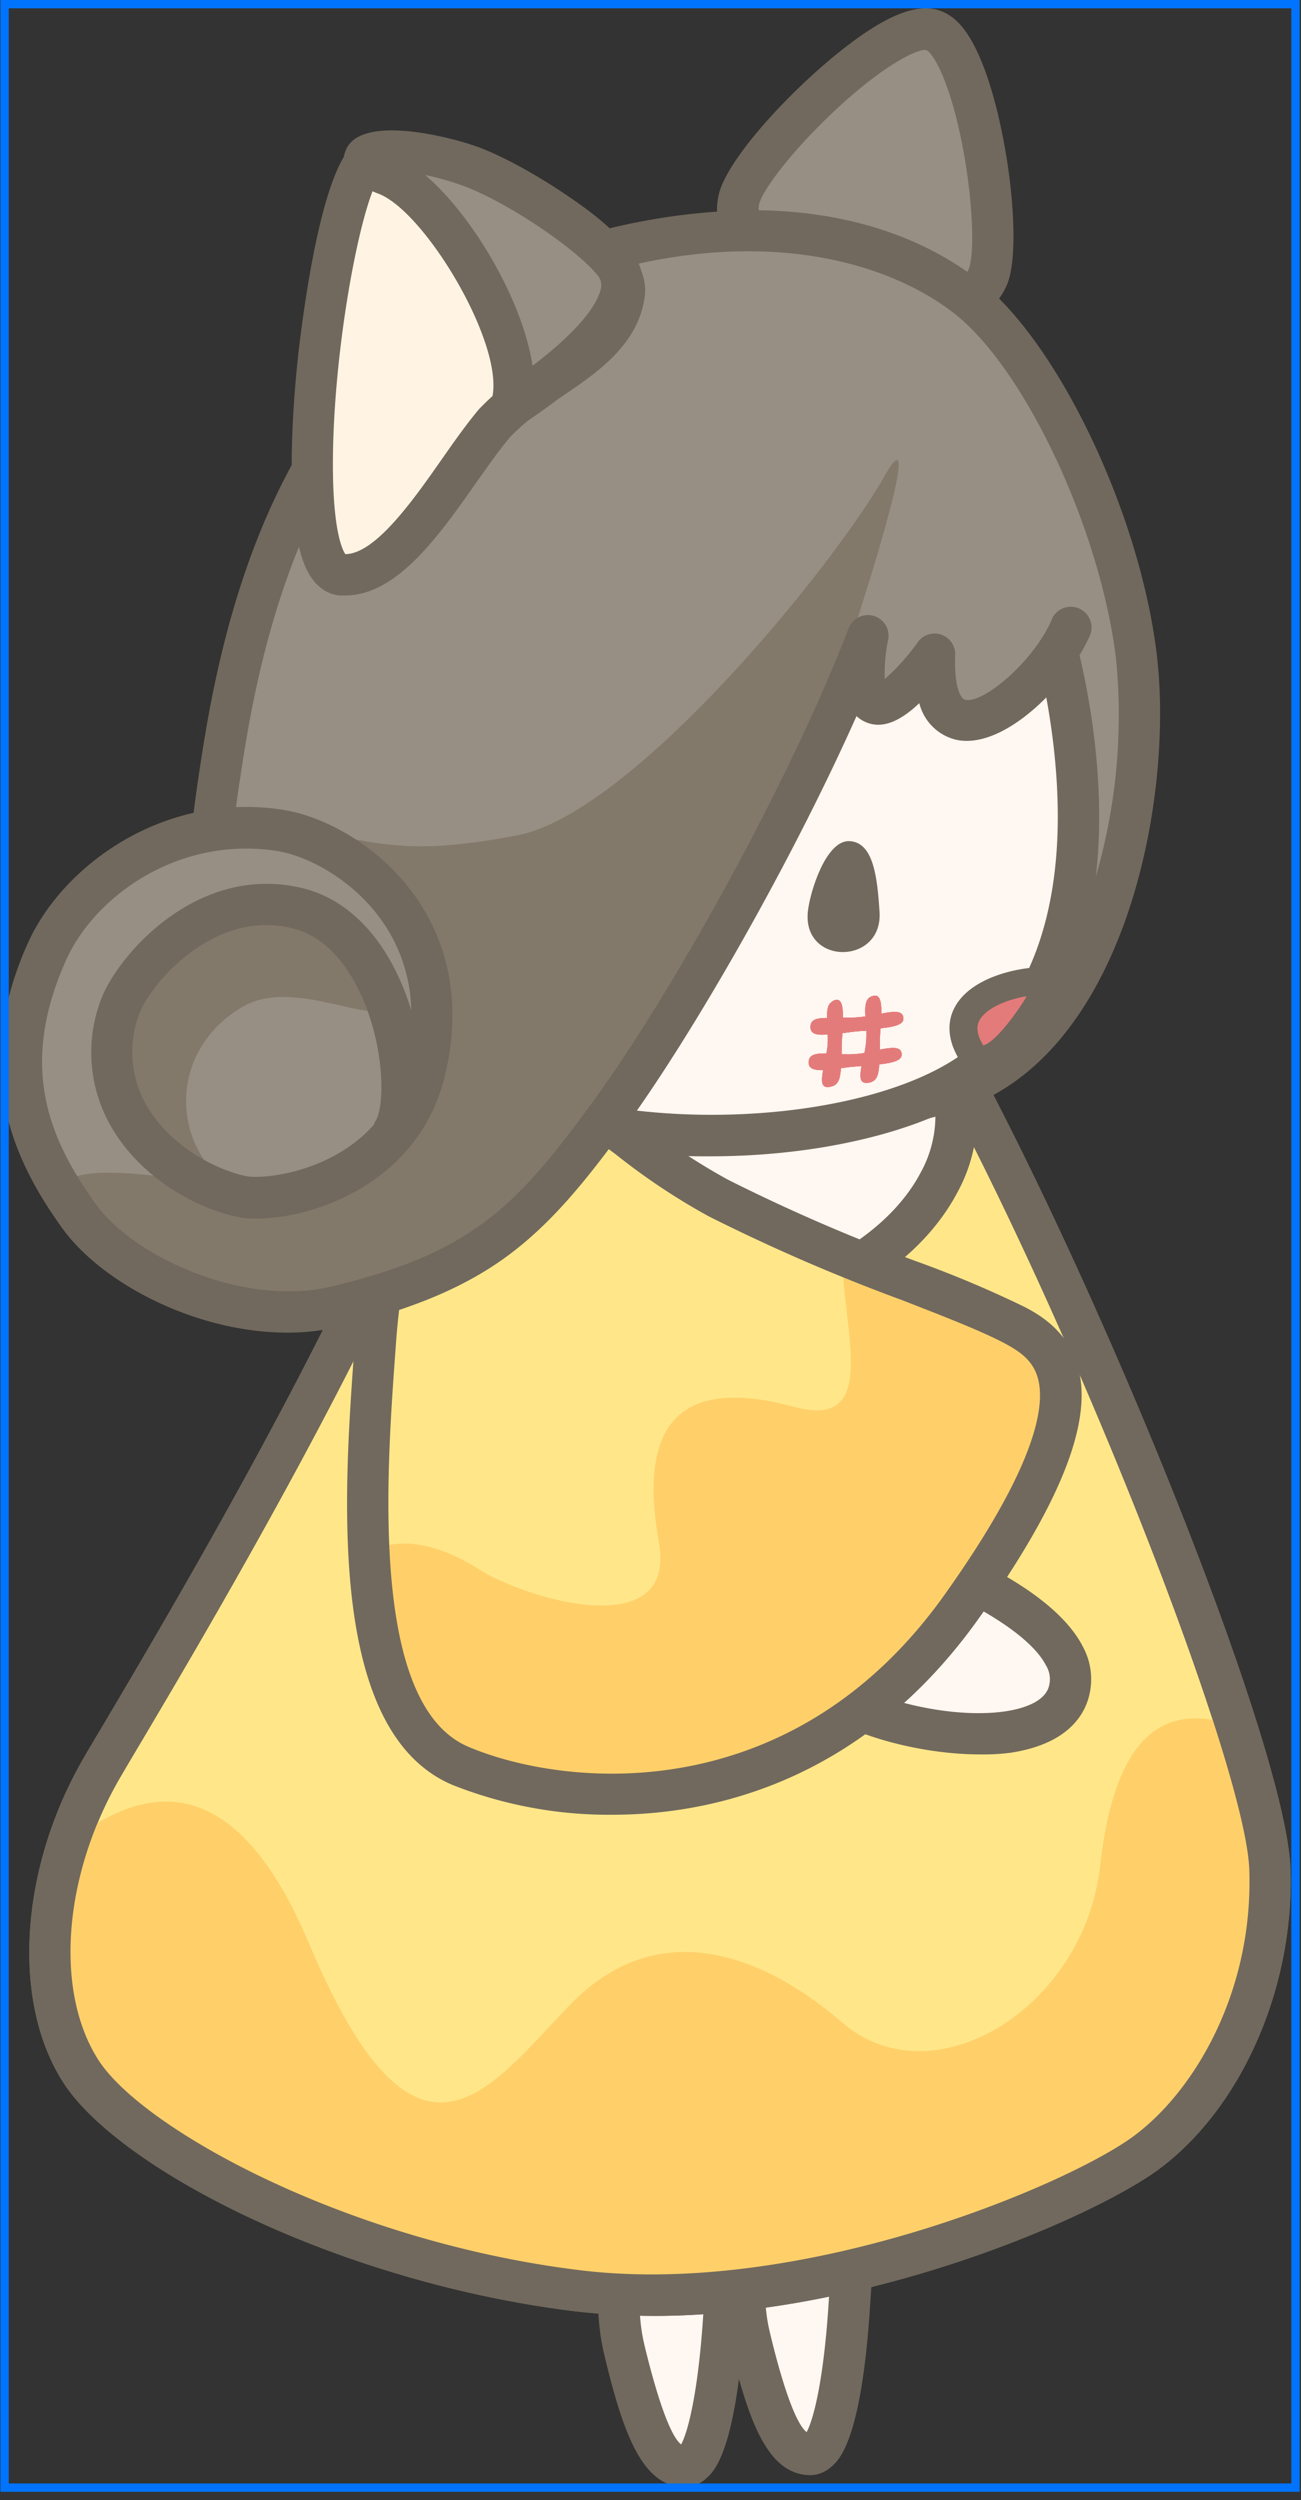 <svg xmlns="http://www.w3.org/2000/svg" width="156.21" height="300" viewBox="0 0 156.21 300"><rect x="0" y="0" width="156.21" height="300" fill="#333333" stroke="none"/><title>tama</title><path d="M97.8,258.65c-6.61-.35-9.93,12.77-7.79,21.77s4.08,13.87,7.16,14.07,4.4-11.23,4.84-18.61S104.4,259,97.8,258.65Z" fill="#fff7f1"/><path d="M97.56,297H97c-4.77-.31-7.06-6.09-9.42-16-1.78-7.49-.14-17,3.73-21.64a7.87,7.87,0,0,1,6.61-3.18,6.81,6.81,0,0,1,5,2.3c2.8,3.22,2.32,8.86,1.85,14.31-.1,1.14-.2,2.21-.26,3.25-1,16.7-3.75,19.13-4.65,19.92A3.93,3.93,0,0,1,97.56,297Zm-.23-35.83a3.25,3.25,0,0,0-2.19,1.39C92.26,266,91,273.91,92.43,279.84c.78,3.31,2.69,10.65,4.42,12,.87-1.57,2.12-6.62,2.68-16.08.07-1.1.17-2.26.27-3.38.34-4,.77-9-.65-10.63a1.9,1.9,0,0,0-1.49-.59h0A2,2,0,0,0,97.33,261.14Z" fill="#71695d"/><path d="M82.73,260.13c-6.61-.37-9.93,12.77-7.79,21.76S79,295.77,82.1,296s4.4-11.23,4.85-18.61S89.34,260.48,82.73,260.13Z" fill="#fff7f1"/><path d="M82.5,298.44h-.56c-4.77-.3-7.06-6.09-9.41-16-1.79-7.5-.15-17,3.73-21.65a7.83,7.83,0,0,1,6.6-3.17h0a6.8,6.8,0,0,1,5,2.29c2.8,3.22,2.32,8.86,1.85,14.31-.1,1.14-.19,2.21-.26,3.25-1,16.71-3.74,19.13-4.65,19.92A3.9,3.9,0,0,1,82.5,298.44Zm-.24-35.83A3.29,3.29,0,0,0,80.07,264c-2.88,3.45-4.12,11.38-2.71,17.32.79,3.31,2.7,10.65,4.42,12,.87-1.57,2.12-6.62,2.69-16.08.06-1.1.16-2.26.26-3.38.34-4,.77-9-.65-10.62a1.86,1.86,0,0,0-1.48-.59h-.34Z" fill="#71695d"/><path d="M109.57,118.82c18,30.41,42.36,90.77,42.89,105.4s-6.27,27.83-15,34.19S96.7,278.24,69.32,274.88,16,258.24,9.72,248.6s-4.25-25,2.63-36.68,39.54-65.44,44.2-90.37c1.12-9,10.4-17.91,14.87-12.92S70,128.45,80.28,129.82C90.73,131.2,100.56,129,109.57,118.82Z" fill="#ffe789"/><path d="M86.21,277.55a83.71,83.71,0,0,1-17.2-.21c-28.34-3.48-54.61-17-61.37-27.38-6.34-9.78-5.29-25.94,2.57-39.3.49-.85,1.12-1.91,1.87-3.16,9.33-15.74,37.72-63.61,42-86.33.9-7,6.28-14.35,11.78-16.07A6.8,6.8,0,0,1,73.27,107c2.34,2.62,2.53,6.64,2.71,10.53.3,6.46.82,9.35,4.63,9.85,11.16,1.49,19.52-1.65,27.1-10.19a2.49,2.49,0,0,1,4,.39c18,30.52,42.68,91.27,43.23,106.58.52,14.35-5.91,28.93-16,36.29C131.84,265.56,109.45,275.58,86.21,277.55ZM68.08,109.69a3.2,3.2,0,0,0-.72.15c-3.3,1-7.66,6.51-8.35,12a.77.77,0,0,1,0,.15c-4.41,23.56-33.18,72.08-42.64,88-.74,1.25-1.37,2.31-1.86,3.15-6.94,11.8-8,25.81-2.68,34.07S41.69,269,69.62,272.41c26.66,3.27,58.29-10.13,66.38-16,7.34-5.35,14.51-17.34,14-32.09-.47-12.86-22.46-69.08-40.9-101.39C101,130.85,91.62,133.83,80,132.28c-8.32-1.11-8.68-8.87-8.95-14.55-.14-3-.28-6.15-1.44-7.44A1.63,1.63,0,0,0,68.08,109.69Z" fill="#71695d"/><path d="M18.42,216.27c-3.47.43-6.91,2.3-10.23,4.88C5,230.88,5,241.36,9.72,248.6c6.26,9.64,32.21,22.91,59.6,26.27s59.41-10.11,68.14-16.47,15.53-19.56,15-34.19c-.13-3.43-1.65-9.54-4-17.05-9.47-3.42-14.75,2.24-16.37,16.71-1.93,17.19-20.1,28.15-30.91,18.86s-22.88-12.29-32.65-2.26-18.41,23.65-31.43-7.29C31.38,219.64,24.88,215.48,18.42,216.27Z" fill="#ffd06a"/><path d="M86.21,277.55a83.71,83.71,0,0,1-17.2-.21c-28.34-3.48-54.61-17-61.37-27.38-6.34-9.78-5.29-25.94,2.57-39.3.49-.85,1.12-1.91,1.87-3.16,9.33-15.74,37.72-63.61,42-86.33.9-7,6.28-14.35,11.78-16.07A6.8,6.8,0,0,1,73.27,107c2.34,2.62,2.53,6.64,2.71,10.53.3,6.46.82,9.35,4.63,9.85,11.16,1.49,19.52-1.65,27.1-10.19a2.49,2.49,0,0,1,4,.39c18,30.52,42.68,91.27,43.23,106.58.52,14.35-5.91,28.93-16,36.29C131.84,265.56,109.45,275.58,86.21,277.55ZM68.08,109.69a3.2,3.2,0,0,0-.72.15c-3.3,1-7.66,6.51-8.35,12a.77.77,0,0,1,0,.15c-4.41,23.56-33.18,72.08-42.64,88-.74,1.25-1.37,2.31-1.86,3.15-6.94,11.8-8,25.81-2.68,34.07S41.69,269,69.62,272.41c26.66,3.27,58.29-10.13,66.38-16,7.34-5.35,14.51-17.34,14-32.09-.47-12.86-22.46-69.08-40.9-101.39C101,130.85,91.62,133.83,80,132.28c-8.32-1.11-8.68-8.87-8.95-14.55-.14-3-.28-6.15-1.44-7.44A1.63,1.63,0,0,0,68.08,109.69Z" fill="#71695d"/><path d="M82.91,101.41c-7.24.3-17.55,1.65-21.28,20.92s2.59,38,23.55,35.58,35.12-17.83,27.6-32S90.15,101.11,82.91,101.41Z" fill="#fff7f1"/><path d="M84.42,160.48c-8,.68-14.63-1.58-19.24-6.56-6.41-6.92-8.6-18.61-6-32.07C63,102.36,73.25,99.33,82.81,98.93c8.37-.34,24.25,10.84,32.16,25.79a19.09,19.09,0,0,1,0,18.33c-4.81,9.15-16.11,15.79-29.47,17.33ZM80.67,104c-5.75.49-13.51,2.8-16.6,18.77-2.27,11.71-.49,22.08,4.75,27.75,3.75,4,9.15,5.69,16.07,4.89,11.58-1.33,21.65-7.1,25.65-14.7a14.11,14.11,0,0,0,0-13.7,54,54,0,0,0-14.37-16.87c-5-3.94-10.23-6.4-13.2-6.28h0C82.29,103.92,81.5,104,80.67,104Z" fill="#71695d"/><path d="M106.79,185.84c5.82,1.57,24.55,9.28,21.4,17.62s-26.28,3.93-30.84-2.21S101,184.26,106.79,185.84Z" fill="#fff7f1"/><path d="M117.64,210.52c-8.16,0-18.78-3.07-22.28-7.79-2.71-3.64-2.4-8.84.82-13.56,2.51-3.69,7-6.89,11.26-5.73,3.76,1,18.6,6.38,22.57,14.13a8.18,8.18,0,0,1,.5,6.76c-.84,2.25-3.14,5.1-9.25,6A25.83,25.83,0,0,1,117.64,210.52Zm-12-22.36c-1.58,0-3.75,1.53-5.3,3.81s-2.63,5.54-1,7.8c2.42,3.25,13.57,6.67,21.23,5.6,1.68-.23,4.58-.91,5.3-2.79a3.17,3.17,0,0,0-.28-2.74c-2.52-4.92-13.82-10.09-19.45-11.61h0A2.43,2.43,0,0,0,105.59,188.16Z" fill="#71695d"/><path d="M60.35,131.18c-9.61,2.92-14.16,14.47-15.26,29.89s-3.62,45,10.23,50.83,41.69,6.76,60.1-19,11.34-31.22,6.45-33.83c-6.76-3.62-22.69-8.46-35.62-15.28C73.91,137.23,69.16,128.5,60.35,131.18Z" fill="#ffe789"/><path d="M101.14,150.48c-.13,8.69,4.74,21.2-5.76,18.34-15.45-4.21-18.47,4-16.27,16.25s-16,6.82-21.66,3.2c-3.64-2.33-8.94-4.37-13.05-2,.6,11.54,3.14,22.34,10.92,25.61,13.84,5.82,41.7,6.76,60.1-19s11.34-31.21,6.45-33.83C117.61,156.75,109.64,153.91,101.14,150.48Z" fill="#ffd06a"/><path d="M73.51,217.76a50.93,50.93,0,0,1-19.16-3.57c-15.12-6.36-13.06-35-11.83-52.05l.09-1.24c1.29-18,7.17-29.11,17-32.1,6.89-2.09,11.73,1.57,17.33,5.81a74.49,74.49,0,0,0,10.45,6.94,217,217,0,0,0,22.66,9.81,131.22,131.22,0,0,1,13,5.48c1.62.86,5.39,2.88,6.5,7.66,1.53,6.51-2.43,16.26-12.1,29.8C104.48,212.47,87.46,217.76,73.51,217.76Zm-10-84.6a8.26,8.26,0,0,0-2.47.4h0c-9.74,2.95-12.72,16.69-13.5,27.69l-.09,1.25c-1.07,14.72-3,42.13,8.8,47.11s38.8,7.49,57.12-18.19c10.79-15.13,12.11-22.38,11.31-25.79-.51-2.16-1.91-3.29-4-4.41-2.75-1.47-7.23-3.21-12.42-5.23a223.39,223.39,0,0,1-23.19-10.05A78.45,78.45,0,0,1,74,138.57C69.43,135.14,66.66,133.16,63.54,133.16Z" fill="#71695d"/><path d="M88.72,24c1.13-5.25,18-22,23.26-20.35s8.63,24.58,6.66,29.55-10.41,5.34-17.35,2.15S87.6,29.21,88.72,24Z" fill="#978f83"/><path d="M110.24,39.85a24.44,24.44,0,0,1-10-2.29l-.65-.3c-7.29-3.34-14.81-6.79-13.31-13.83h0C87.41,18.25,98.51,7,105.49,2.92c3-1.74,5.37-2.29,7.25-1.68s3.29,2.2,4.61,5c3.49,7.39,5.51,23,3.6,27.82a8.58,8.58,0,0,1-5,4.79A15.34,15.34,0,0,1,110.24,39.85ZM91.15,24.47c-.62,2.92,3.76,5.17,10.52,8.27l.66.31c4.11,1.88,8.83,2.36,11.76,1.19a3.7,3.7,0,0,0,2.24-2c.65-1.63.57-7.58-.69-14.33C114.1,9.69,112,6.31,111.21,6c-.84-.16-4.67,1.39-10.95,7.25-5.17,4.83-8.75,9.61-9.11,11.26Z" fill="#71695d"/><path d="M26.21,94.19C28.47,78.88,34,46.06,61,34.21c18-7.91,40.35-9.86,54.87,1.3,9.14,7,18.57,27,20.54,43.24S133,121.6,117.55,129.5c-17.38,8.87-71.15,2.52-83.94-7.23C25.27,115.92,23.94,109.49,26.21,94.19Z" fill="#978f83"/><path d="M90.61,136.18c-22.5,0-49.51-5.07-58.51-11.93-9.82-7.49-10.52-15.78-8.35-30.43h0C25.74,80.37,31,44.65,60,31.93a76.68,76.68,0,0,1,29.73-6.7c10.91-.11,20.46,2.78,27.66,8.31,9.59,7.38,19.43,27.94,21.49,44.91,2,16.32-3.08,44.53-20.2,53.26C112.55,134.84,102.18,136.18,90.61,136.18ZM28.66,94.55c-2.2,14.87-.87,20.17,6.45,25.75,5.64,4.3,21.31,8.35,39,10.1,18.73,1.84,34.94.65,42.32-3.11,4.47-2.28,10.66-7.74,14.74-20.77A69.26,69.26,0,0,0,134,79.05c-1.89-15.57-11-35-19.59-41.57C104.76,30.1,86,26,62,36.48,35.54,48.09,30.54,81.84,28.66,94.55Z" fill="#71695d"/><path d="M117.16,54.41c10.11,14.65,20.94,55,1.67,72.62C103.49,141,49,141,43.41,114.26S54.53,42.74,79.73,40.52,109.1,42.74,117.16,54.41Z" fill="#fff7f1"/><path d="M85.32,138.75A73.86,73.86,0,0,1,63,135.51c-12.42-4-20-11.19-22-20.74C37.13,96.3,43.44,70,55.65,53.53c7-9.37,15.21-14.72,23.86-15.49,26.56-2.34,31.36,2.9,39.69,15h0c4.9,7.09,10.59,21.08,12.28,36.35,2.45,22.14-4.62,33.71-11,39.51C113.56,135.19,99.58,138.75,85.32,138.75Zm5.35-96.31c-3,0-6.58.19-10.72.55-9.1.8-16.07,7.79-20.31,13.5-11.27,15.17-17.33,40.33-13.8,57.27,2,9.72,11.29,14.62,18.7,17,17.64,5.71,43.21,3,52.61-5.59,5.51-5,11.61-15.23,9.39-35.3-1.59-14.4-6.88-27.49-11.42-34.07h0C109,47,105.88,42.44,90.67,42.44Z" fill="#71695d"/><path d="M128.46,75.54c-3.52,7.78-16.85,18.52-16.25,2.93-8,10.6-9.43,5.5-8-2.17C96.51,96.13,81.1,118,74.1,130.8c-9.24,16.93-19,24.48-36.77,26.85C27.07,159,14.88,153.5,9.4,145.81c-4.85-6.8-7.22-18.94-2.17-30.73,3.72-8.66,16-16.7,26.3-15.47,0,0,5.67-29.69,17.89-47.83C58.08,41.9,73.4,30.71,85.36,31c13.46.37,24.19,1,32.34,11.36S132,67.76,128.46,75.54Z" fill="#978f83"/><path d="M107.76,55.23c-.23-.14-.73.45-1.54,1.88-6.51,11.38-30.43,40.51-44.09,43.12s-16.59.8-26-.66c14.32,5.37,19.36,21.64,13.67,30.74s-10.91,14.16-20.5,12.37c-.74-.14-1.6-.27-2.39-.4a4.74,4.74,0,0,0-1-1.36c-5.5-5.68-4.81-15.46,3.27-20.14s22.81,7.38,15-6c-3.48-5.94-5.41-5.88-13.89-6.24-6.81-.28-9.5,2.84-14.18,7.66S13,129,16.92,135a24.06,24.06,0,0,0,7.72,6.93c-8.25-1.34-17.37-2.21-17,1a22.5,22.5,0,0,0,1.76,2.93c5.47,7.7,17.68,13.2,27.94,11.83,17.75-2.37,27.53-9.91,36.76-26.84,5.21-9.55,15.08-24.1,23-39.09C104.11,71.54,108.81,55.84,107.76,55.23Z" fill="#83796a"/><path d="M34.53,159.91c-11,0-22.36-5.92-27.15-12.66-5.53-7.75-11-18.65-4-34.16C7.62,103.76,19.73,95,33.9,97.16c5,.75,11.91,4.39,16.26,10.83,4,5.9,5.14,13.12,3.31,20.88C50,143.79,33.92,147.21,28.42,146c-4.72-1-11.52-4.54-15.15-10.94A17.81,17.81,0,0,1,12,120.28c1.75-5.26,11.65-17,24.61-13.63,5.09,1.33,9.3,5.59,11.86,12,.34.84.64,1.71.91,2.58a19.27,19.27,0,0,0-3.31-10.43c-3.49-5.17-9.13-8.13-12.89-8.7-11.75-1.78-21.76,5.4-25.22,13.06-5.91,13.1-1.82,21.8,3.48,29.24,4.71,6.61,18.07,12.41,28.25,10,16.86-4,22.31-9.57,31.56-22.3,9-12.29,23.2-37.46,30.63-56.67a2.48,2.48,0,0,1,4.76,1.34,19.84,19.84,0,0,0-.41,4.71,25.75,25.75,0,0,0,4-4.47,2.48,2.48,0,0,1,4.46,1.59c-.15,4,.71,5.25,1.18,5.37,2.16.5,8.08-4.46,10.33-9.43a2.49,2.49,0,1,1,4.53,2c-2.61,5.75-10.31,13.55-16,12.21a6,6,0,0,1-4.35-4.37c-2.12,2-4.33,3.2-6.46,2.26a4,4,0,0,1-1.08-.71c-8,17.92-19.77,38.3-27.59,49.05-4.93,6.78-9,11.74-14.07,15.54s-11.48,6.56-20.37,8.67A27.42,27.42,0,0,1,34.53,159.91ZM32,111c-8.16,0-14.34,7.82-15.34,10.82a12.82,12.82,0,0,0,.9,10.75c2.64,4.67,7.88,7.65,11.9,8.54,2,.45,10.23-.35,15.4-6.11a2.12,2.12,0,0,1,.23-.48c1.08-1.75,1.11-8.11-1.28-14.08-1.14-2.83-3.75-7.77-8.51-9A13.22,13.22,0,0,0,32,111Z" fill="#71695d"/><path d="M75,35.19c1-7.33-26-20.93-31-15.92S33.91,68.36,41,69,54.65,56.21,59.43,50.72C64,45.51,74,42.62,75,35.19Z" fill="#fff4e3"/><path d="M41.46,71.45l-.66,0c-1.35-.12-3.2-.9-4.36-4-2.54-6.83-1-22.14-.42-26.67s2.57-19.51,6.2-23.2c4.3-4.39,15.16.2,19.63,2.37,2.77,1.35,16.51,8.43,15.57,15.6-.77,5.86-5.8,9.24-10.23,12.21a30.43,30.43,0,0,0-5.89,4.63c-1.17,1.35-2.53,3.29-4,5.35C52.8,64.16,47.7,71.45,41.46,71.45Zm5.92-50.79a2.51,2.51,0,0,0-1.61.35C43.46,23.37,39.61,43.2,40,57.82c.18,6.28,1.14,8.2,1.46,8.67,3.66,0,8.33-6.73,11.76-11.63,1.52-2.18,3-4.23,4.3-5.77a34.24,34.24,0,0,1,6.87-5.49c3.91-2.63,7.6-5.1,8.07-8.73h0c.19-1.43-3.93-6.16-12.81-10.49C54,21.62,49.65,20.66,47.38,20.66Z" fill="#71695d"/><path d="M102,100.93c-2.81-.13-4.73,6-5,8.43-.69,6.55,9.09,6.47,8.6,0C105.34,105.25,104.87,101.07,102,100.93Z" fill="#71695d"/><path d="M46.34,21c6.7,2.57,17.39,20.2,15,27.87C72.26,41.51,76.89,35.4,73.66,31.47S61.3,21.62,56.11,19.84C46.89,16.68,39.64,18.37,46.34,21Z" fill="#978f83"/><path d="M61.34,51.31A2.49,2.49,0,0,1,59,48.08c1.93-6.2-7.85-22.63-13.52-24.82-2.36-.9-5-2.53-4-5.14,1.58-4.33,11.72-1.92,15.5-.63,5.31,1.82,15,7.9,18.66,12.41a6.77,6.77,0,0,1,1.49,5.41c-.66,4.46-5.35,9.55-14.35,15.58A2.48,2.48,0,0,1,61.34,51.31ZM51.05,21c5.74,4.89,11.73,15.11,12.89,22.89,6.86-5.21,8-8.2,8.22-9.34a1.81,1.81,0,0,0-.42-1.54C68.9,29.58,60.3,23.9,55.31,22.19A32,32,0,0,0,51.05,21Z" fill="#71695d"/><path d="M122.65,117.83c.82.28,1.33.69.14,2.51s-3.65,5.14-5,5.15-2.56,0-1.68-2.19,4.87-5.17,4.87-5.17" fill="#e47b7b"/><path d="M115.69,127.91c-2.27-3.16-1.84-5.56-1.08-7,1.92-3.68,7.74-4.93,11.2-4.9l0,3.32c-3.15-.06-7.21,1.2-8.21,3.12-.18.34-.73,1.39.83,3.55Z" fill="#71695d"/><path d="M99.79,120.29c-.44.33-.5,1-.48,1.86-1.31,0-2,.21-2,1.09s.84,1,2.07.89a9.23,9.23,0,0,1-.15,2.27v0c-1.43,0-2.13.18-2.14,1.1,0,.74.69.93,1.74.91-.27,1.51-.19,2.19.85,2s1.19-1,1.29-2.23l.82-.11c.52-.07,1.08-.1,1.65-.15-.26,1.48-.18,2.16.86,2s1.18-1,1.28-2.2c1.48-.16,2.66-.43,2.68-1.13a.81.81,0,0,0-.14-.54c-.35-.45-1.28-.32-2.47-.11,0-.19,0-.36,0-.55,0-.62,0-1.29.09-2,1.5-.16,2.71-.41,2.73-1.12a.87.87,0,0,0-.14-.54c-.35-.45-1.3-.33-2.5-.1,0-1.28-.12-2.24-.84-2.15a1.3,1.3,0,0,0-.6.22c-.52.39-.54,1.22-.48,2.26a11.57,11.57,0,0,1-2.11.14l-.59,0c0-1.26-.12-2.22-.84-2.13A1.2,1.2,0,0,0,99.79,120.29Zm1.36,3.68.87-.11c.62-.09,1.3-.14,2-.19a10.05,10.05,0,0,1-.15,2.24c0,.17-.06.28-.09.44a11.33,11.33,0,0,1-2.17.16l-.55,0V126C101.05,125.33,101.1,124.65,101.15,124Z" fill="#e47b7b"/><path d="M99.79,120.29c-.44.33-.5,1-.48,1.86-1.31,0-2,.21-2,1.09s.84,1,2.07.89a9.23,9.23,0,0,1-.15,2.27v0c-1.43,0-2.13.18-2.14,1.1,0,.74.69.93,1.74.91-.27,1.51-.19,2.19.85,2s1.19-1,1.29-2.23l.82-.11c.52-.07,1.08-.1,1.65-.15-.26,1.48-.18,2.16.86,2s1.18-1,1.28-2.2c1.48-.16,2.66-.43,2.68-1.13a.81.81,0,0,0-.14-.54c-.35-.45-1.28-.32-2.47-.11,0-.19,0-.36,0-.55,0-.62,0-1.29.09-2,1.5-.16,2.71-.41,2.73-1.12a.87.87,0,0,0-.14-.54c-.35-.45-1.3-.33-2.5-.1,0-1.28-.12-2.24-.84-2.15a1.3,1.3,0,0,0-.6.22c-.52.39-.54,1.22-.48,2.26a11.57,11.57,0,0,1-2.11.14l-.59,0c0-1.26-.12-2.22-.84-2.13A1.2,1.2,0,0,0,99.79,120.29Zm1.36,3.68.87-.11c.62-.09,1.3-.14,2-.19a10.05,10.05,0,0,1-.15,2.24c0,.17-.06.28-.09.44a11.33,11.33,0,0,1-2.17.16l-.55,0V126C101.05,125.33,101.1,124.65,101.15,124Z" fill="#e47b7b"/><path d="M99.79,120.29c-.44.33-.5,1-.48,1.86-1.31,0-2,.21-2,1.09s.84,1,2.07.89a9.23,9.23,0,0,1-.15,2.27v0c-1.43,0-2.13.18-2.14,1.1,0,.74.69.93,1.74.91-.27,1.51-.19,2.19.85,2s1.19-1,1.29-2.23l.82-.11c.52-.07,1.08-.1,1.65-.15-.26,1.48-.18,2.16.86,2s1.18-1,1.28-2.2c1.48-.16,2.66-.43,2.68-1.13a.81.81,0,0,0-.14-.54c-.35-.45-1.28-.32-2.47-.11,0-.19,0-.36,0-.55,0-.62,0-1.29.09-2,1.5-.16,2.71-.41,2.73-1.12a.87.87,0,0,0-.14-.54c-.35-.45-1.3-.33-2.5-.1,0-1.28-.12-2.24-.84-2.15a1.3,1.3,0,0,0-.6.22c-.52.39-.54,1.22-.48,2.26a11.57,11.57,0,0,1-2.11.14l-.59,0c0-1.26-.12-2.22-.84-2.13A1.2,1.2,0,0,0,99.79,120.29Zm1.36,3.68.87-.11c.62-.09,1.3-.14,2-.19a10.05,10.05,0,0,1-.15,2.24c0,.17-.06.28-.09.44a11.33,11.33,0,0,1-2.17.16l-.55,0V126C101.05,125.33,101.1,124.65,101.15,124Z" fill="#e47b7b"/><rect x="0.55" y="0.5" width="155" height="298" fill="none" stroke="#0074ff" stroke-miterlimit="10"/></svg>